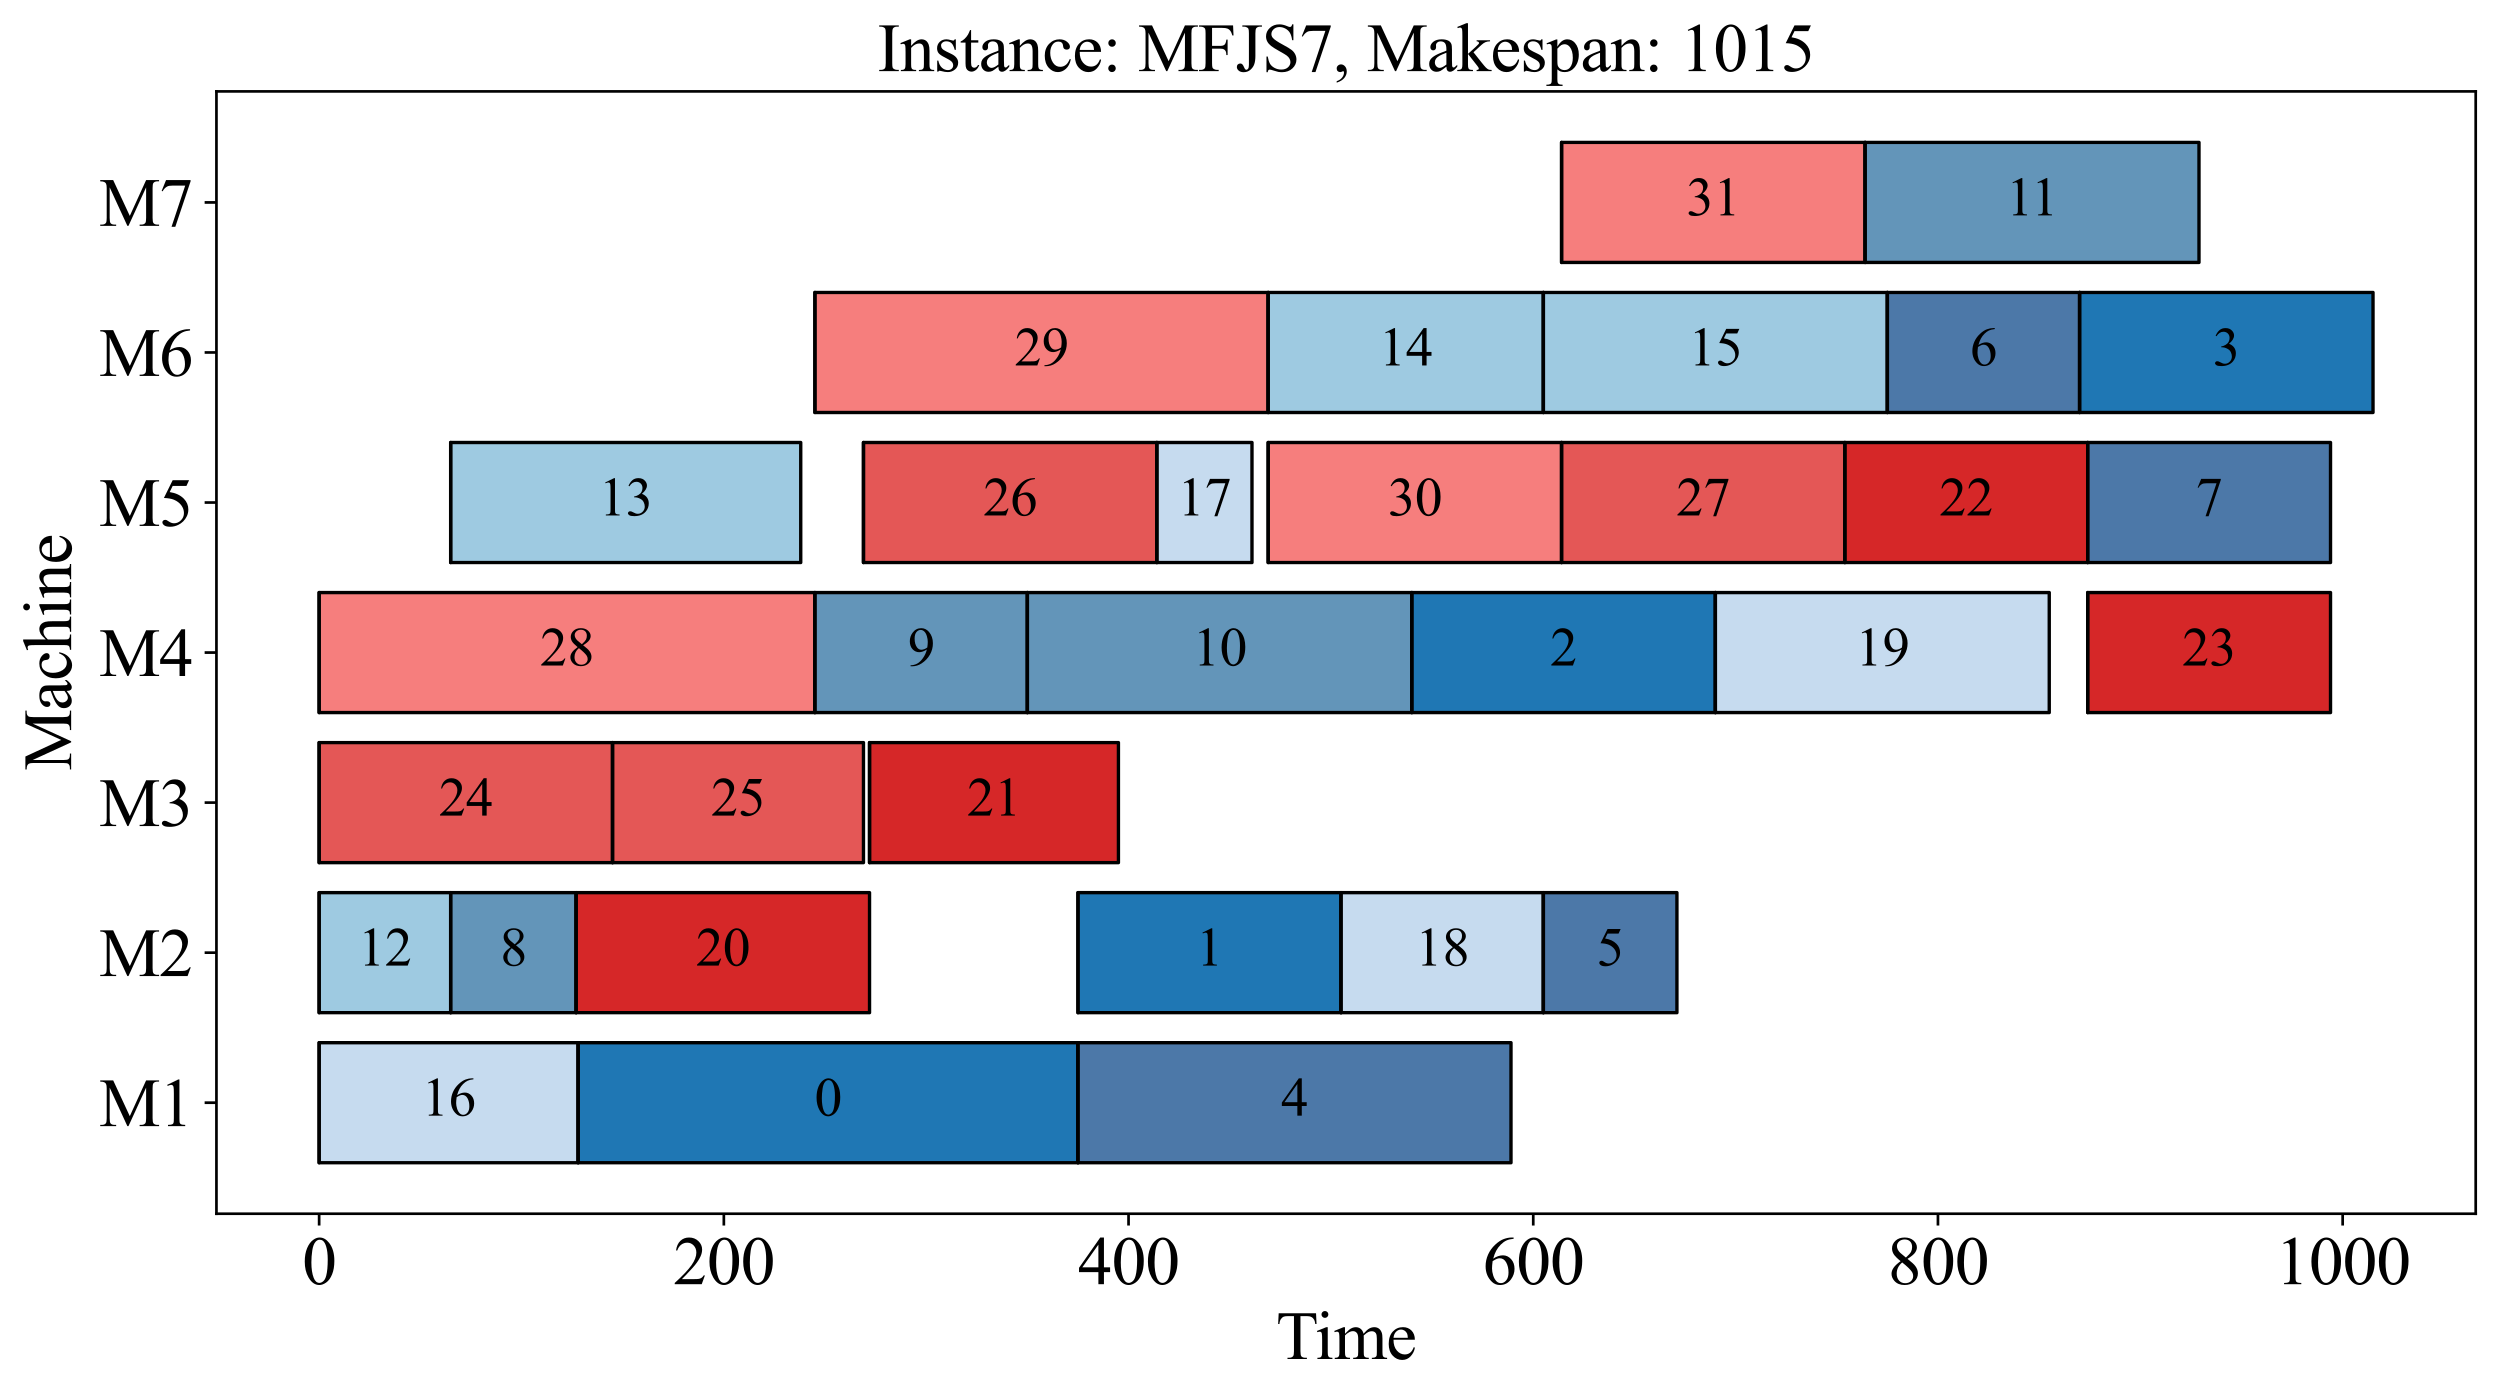 <?xml version="1.0" encoding="utf-8" standalone="no"?>
<!DOCTYPE svg PUBLIC "-//W3C//DTD SVG 1.1//EN"
  "http://www.w3.org/Graphics/SVG/1.1/DTD/svg11.dtd">
<svg xmlns:xlink="http://www.w3.org/1999/xlink" width="740.95pt" height="414.259pt" viewBox="0 0 740.95 414.259" xmlns="http://www.w3.org/2000/svg" version="1.1">
 <defs>
  <style type="text/css">*{stroke-linejoin: round; stroke-linecap: butt}</style>
 </defs>
 <g id="figure_1">
  <g id="patch_1">
   <path d="M 0 414.259 
L 740.95 414.259 
L 740.95 0 
L 0 0 
z
" style="fill: #ffffff"/>
  </g>
  <g id="axes_1">
   <g id="patch_2">
    <path d="M 64.15 359.728 
L 733.75 359.728 
L 733.75 27.087 
L 64.15 27.087 
z
" style="fill: #ffffff"/>
   </g>
   <g id="PolyCollection_1">
    <defs>
     <path id="mb6884c508c" d="M 94.586 -69.651 
L 94.586 -105.228 
L 171.352 -105.228 
L 171.352 -69.651 
z
" style="stroke: #000000"/>
    </defs>
    <g clip-path="url(#pff93cb1d04)">
     <use xlink:href="#mb6884c508c" x="0" y="414.259" style="fill: #c6dbef; stroke: #000000"/>
    </g>
   </g>
   <g id="PolyCollection_2">
    <path d="M 94.586 344.608 
L 94.586 309.031 
L 94.586 309.031 
L 94.586 344.608 
z
" clip-path="url(#pff93cb1d04)" style="fill: url(#h98939837aa); stroke: #000000"/>
   </g>
   <g id="PolyCollection_3">
    <defs>
     <path id="mf90267acc6" d="M 171.352 -69.651 
L 171.352 -105.228 
L 319.486 -105.228 
L 319.486 -69.651 
z
" style="stroke: #000000"/>
    </defs>
    <g clip-path="url(#pff93cb1d04)">
     <use xlink:href="#mf90267acc6" x="0" y="414.259" style="fill: #1f77b4; stroke: #000000"/>
    </g>
   </g>
   <g id="PolyCollection_4">
    <path d="M 171.352 344.608 
L 171.352 309.031 
L 171.352 309.031 
L 171.352 344.608 
z
" clip-path="url(#pff93cb1d04)" style="fill: url(#h98939837aa); stroke: #000000"/>
   </g>
   <g id="PolyCollection_5">
    <defs>
     <path id="mc52423880e" d="M 319.486 -69.651 
L 319.486 -105.228 
L 447.828 -105.228 
L 447.828 -69.651 
z
" style="stroke: #000000"/>
    </defs>
    <g clip-path="url(#pff93cb1d04)">
     <use xlink:href="#mc52423880e" x="0" y="414.259" style="fill: #4c78a8; stroke: #000000"/>
    </g>
   </g>
   <g id="PolyCollection_6">
    <path d="M 319.486 344.608 
L 319.486 309.031 
L 319.486 309.031 
L 319.486 344.608 
z
" clip-path="url(#pff93cb1d04)" style="fill: url(#h98939837aa); stroke: #000000"/>
   </g>
   <g id="PolyCollection_7">
    <defs>
     <path id="m33ee80bfd8" d="M 94.586 -114.122 
L 94.586 -149.698 
L 133.569 -149.698 
L 133.569 -114.122 
z
" style="stroke: #000000"/>
    </defs>
    <g clip-path="url(#pff93cb1d04)">
     <use xlink:href="#m33ee80bfd8" x="0" y="414.259" style="fill: #9ecae1; stroke: #000000"/>
    </g>
   </g>
   <g id="PolyCollection_8">
    <path d="M 94.586 300.137 
L 94.586 264.56 
L 94.586 264.56 
L 94.586 300.137 
z
" clip-path="url(#pff93cb1d04)" style="fill: url(#h98939837aa); stroke: #000000"/>
   </g>
   <g id="PolyCollection_9">
    <defs>
     <path id="m10c5a079f4" d="M 133.569 -114.122 
L 133.569 -149.698 
L 170.752 -149.698 
L 170.752 -114.122 
z
" style="stroke: #000000"/>
    </defs>
    <g clip-path="url(#pff93cb1d04)">
     <use xlink:href="#m10c5a079f4" x="0" y="414.259" style="fill: #6395b9; stroke: #000000"/>
    </g>
   </g>
   <g id="PolyCollection_10">
    <path d="M 133.569 300.137 
L 133.569 264.56 
L 133.569 264.56 
L 133.569 300.137 
z
" clip-path="url(#pff93cb1d04)" style="fill: url(#h98939837aa); stroke: #000000"/>
   </g>
   <g id="PolyCollection_11">
    <defs>
     <path id="m8656c8184b" d="M 170.752 -114.122 
L 170.752 -149.698 
L 257.713 -149.698 
L 257.713 -114.122 
z
" style="stroke: #000000"/>
    </defs>
    <g clip-path="url(#pff93cb1d04)">
     <use xlink:href="#m8656c8184b" x="0" y="414.259" style="fill: #d62728; stroke: #000000"/>
    </g>
   </g>
   <g id="PolyCollection_12">
    <path d="M 170.752 300.137 
L 170.752 264.56 
L 170.752 264.56 
L 170.752 300.137 
z
" clip-path="url(#pff93cb1d04)" style="fill: url(#h98939837aa); stroke: #000000"/>
   </g>
   <g id="PolyCollection_13">
    <defs>
     <path id="m83a25e0021" d="M 319.486 -114.122 
L 319.486 -149.698 
L 397.451 -149.698 
L 397.451 -114.122 
z
" style="stroke: #000000"/>
    </defs>
    <g clip-path="url(#pff93cb1d04)">
     <use xlink:href="#m83a25e0021" x="0" y="414.259" style="fill: #1f77b4; stroke: #000000"/>
    </g>
   </g>
   <g id="PolyCollection_14">
    <path d="M 319.486 300.137 
L 319.486 264.56 
L 319.486 264.56 
L 319.486 300.137 
z
" clip-path="url(#pff93cb1d04)" style="fill: url(#h98939837aa); stroke: #000000"/>
   </g>
   <g id="PolyCollection_15">
    <defs>
     <path id="m15b78e4de0" d="M 397.451 -114.122 
L 397.451 -149.698 
L 457.424 -149.698 
L 457.424 -114.122 
z
" style="stroke: #000000"/>
    </defs>
    <g clip-path="url(#pff93cb1d04)">
     <use xlink:href="#m15b78e4de0" x="0" y="414.259" style="fill: #c6dbef; stroke: #000000"/>
    </g>
   </g>
   <g id="PolyCollection_16">
    <path d="M 397.451 300.137 
L 397.451 264.56 
L 397.451 264.56 
L 397.451 300.137 
z
" clip-path="url(#pff93cb1d04)" style="fill: url(#h98939837aa); stroke: #000000"/>
   </g>
   <g id="PolyCollection_17">
    <defs>
     <path id="mae8a1d8c55" d="M 457.424 -114.122 
L 457.424 -149.698 
L 497.006 -149.698 
L 497.006 -114.122 
z
" style="stroke: #000000"/>
    </defs>
    <g clip-path="url(#pff93cb1d04)">
     <use xlink:href="#mae8a1d8c55" x="0" y="414.259" style="fill: #4c78a8; stroke: #000000"/>
    </g>
   </g>
   <g id="PolyCollection_18">
    <path d="M 457.424 300.137 
L 457.424 264.56 
L 457.424 264.56 
L 457.424 300.137 
z
" clip-path="url(#pff93cb1d04)" style="fill: url(#h98939837aa); stroke: #000000"/>
   </g>
   <g id="PolyCollection_19">
    <defs>
     <path id="m6f7d9c1e49" d="M 94.586 -158.592 
L 94.586 -194.169 
L 181.547 -194.169 
L 181.547 -158.592 
z
" style="stroke: #000000"/>
    </defs>
    <g clip-path="url(#pff93cb1d04)">
     <use xlink:href="#m6f7d9c1e49" x="0" y="414.259" style="fill: #e45756; stroke: #000000"/>
    </g>
   </g>
   <g id="PolyCollection_20">
    <path d="M 94.586 255.666 
L 94.586 220.09 
L 94.586 220.09 
L 94.586 255.666 
z
" clip-path="url(#pff93cb1d04)" style="fill: url(#h98939837aa); stroke: #000000"/>
   </g>
   <g id="PolyCollection_21">
    <defs>
     <path id="m56dcbaf40c" d="M 181.547 -158.592 
L 181.547 -194.169 
L 255.914 -194.169 
L 255.914 -158.592 
z
" style="stroke: #000000"/>
    </defs>
    <g clip-path="url(#pff93cb1d04)">
     <use xlink:href="#m56dcbaf40c" x="0" y="414.259" style="fill: #e45756; stroke: #000000"/>
    </g>
   </g>
   <g id="PolyCollection_22">
    <path d="M 181.547 255.666 
L 181.547 220.09 
L 181.547 220.09 
L 181.547 255.666 
z
" clip-path="url(#pff93cb1d04)" style="fill: url(#h98939837aa); stroke: #000000"/>
   </g>
   <g id="PolyCollection_23">
    <defs>
     <path id="m3c1276353a" d="M 257.713 -158.592 
L 257.713 -194.169 
L 331.48 -194.169 
L 331.48 -158.592 
z
" style="stroke: #000000"/>
    </defs>
    <g clip-path="url(#pff93cb1d04)">
     <use xlink:href="#m3c1276353a" x="0" y="414.259" style="fill: #d62728; stroke: #000000"/>
    </g>
   </g>
   <g id="PolyCollection_24">
    <path d="M 257.713 255.666 
L 257.713 220.09 
L 257.713 220.09 
L 257.713 255.666 
z
" clip-path="url(#pff93cb1d04)" style="fill: url(#h98939837aa); stroke: #000000"/>
   </g>
   <g id="PolyCollection_25">
    <defs>
     <path id="mb8ad6dfd55" d="M 94.586 -203.063 
L 94.586 -238.639 
L 241.521 -238.639 
L 241.521 -203.063 
z
" style="stroke: #000000"/>
    </defs>
    <g clip-path="url(#pff93cb1d04)">
     <use xlink:href="#mb8ad6dfd55" x="0" y="414.259" style="fill: #f67e7d; stroke: #000000"/>
    </g>
   </g>
   <g id="PolyCollection_26">
    <path d="M 94.586 211.196 
L 94.586 175.619 
L 94.586 175.619 
L 94.586 211.196 
z
" clip-path="url(#pff93cb1d04)" style="fill: url(#h98939837aa); stroke: #000000"/>
   </g>
   <g id="PolyCollection_27">
    <defs>
     <path id="mc010f15508" d="M 241.521 -203.063 
L 241.521 -238.639 
L 304.492 -238.639 
L 304.492 -203.063 
z
" style="stroke: #000000"/>
    </defs>
    <g clip-path="url(#pff93cb1d04)">
     <use xlink:href="#mc010f15508" x="0" y="414.259" style="fill: #6395b9; stroke: #000000"/>
    </g>
   </g>
   <g id="PolyCollection_28">
    <path d="M 241.521 211.196 
L 241.521 175.619 
L 241.521 175.619 
L 241.521 211.196 
z
" clip-path="url(#pff93cb1d04)" style="fill: url(#h98939837aa); stroke: #000000"/>
   </g>
   <g id="PolyCollection_29">
    <defs>
     <path id="m0a3dbeae6f" d="M 304.492 -203.063 
L 304.492 -238.639 
L 418.441 -238.639 
L 418.441 -203.063 
z
" style="stroke: #000000"/>
    </defs>
    <g clip-path="url(#pff93cb1d04)">
     <use xlink:href="#m0a3dbeae6f" x="0" y="414.259" style="fill: #6395b9; stroke: #000000"/>
    </g>
   </g>
   <g id="PolyCollection_30">
    <path d="M 304.492 211.196 
L 304.492 175.619 
L 304.492 175.619 
L 304.492 211.196 
z
" clip-path="url(#pff93cb1d04)" style="fill: url(#h98939837aa); stroke: #000000"/>
   </g>
   <g id="PolyCollection_31">
    <defs>
     <path id="mc4f6a2c128" d="M 418.441 -203.063 
L 418.441 -238.639 
L 508.401 -238.639 
L 508.401 -203.063 
z
" style="stroke: #000000"/>
    </defs>
    <g clip-path="url(#pff93cb1d04)">
     <use xlink:href="#mc4f6a2c128" x="0" y="414.259" style="fill: #1f77b4; stroke: #000000"/>
    </g>
   </g>
   <g id="PolyCollection_32">
    <path d="M 418.441 211.196 
L 418.441 175.619 
L 418.441 175.619 
L 418.441 211.196 
z
" clip-path="url(#pff93cb1d04)" style="fill: url(#h98939837aa); stroke: #000000"/>
   </g>
   <g id="PolyCollection_33">
    <defs>
     <path id="ma71284894c" d="M 508.401 -203.063 
L 508.401 -238.639 
L 607.357 -238.639 
L 607.357 -203.063 
z
" style="stroke: #000000"/>
    </defs>
    <g clip-path="url(#pff93cb1d04)">
     <use xlink:href="#ma71284894c" x="0" y="414.259" style="fill: #c6dbef; stroke: #000000"/>
    </g>
   </g>
   <g id="PolyCollection_34">
    <path d="M 508.401 211.196 
L 508.401 175.619 
L 508.401 175.619 
L 508.401 211.196 
z
" clip-path="url(#pff93cb1d04)" style="fill: url(#h98939837aa); stroke: #000000"/>
   </g>
   <g id="PolyCollection_35">
    <defs>
     <path id="mdb18aa60e8" d="M 618.752 -203.063 
L 618.752 -238.639 
L 690.719 -238.639 
L 690.719 -203.063 
z
" style="stroke: #000000"/>
    </defs>
    <g clip-path="url(#pff93cb1d04)">
     <use xlink:href="#mdb18aa60e8" x="0" y="414.259" style="fill: #d62728; stroke: #000000"/>
    </g>
   </g>
   <g id="PolyCollection_36">
    <path d="M 618.752 211.196 
L 618.752 175.619 
L 618.752 175.619 
L 618.752 211.196 
z
" clip-path="url(#pff93cb1d04)" style="fill: url(#h98939837aa); stroke: #000000"/>
   </g>
   <g id="PolyCollection_37">
    <defs>
     <path id="m2a9b25f470" d="M 133.569 -247.534 
L 133.569 -283.11 
L 237.322 -283.11 
L 237.322 -247.534 
z
" style="stroke: #000000"/>
    </defs>
    <g clip-path="url(#pff93cb1d04)">
     <use xlink:href="#m2a9b25f470" x="0" y="414.259" style="fill: #9ecae1; stroke: #000000"/>
    </g>
   </g>
   <g id="PolyCollection_38">
    <path d="M 133.569 166.725 
L 133.569 131.149 
L 133.569 131.149 
L 133.569 166.725 
z
" clip-path="url(#pff93cb1d04)" style="fill: url(#h98939837aa); stroke: #000000"/>
   </g>
   <g id="PolyCollection_39">
    <defs>
     <path id="m5ff4397b87" d="M 255.914 -247.534 
L 255.914 -283.11 
L 342.875 -283.11 
L 342.875 -247.534 
z
" style="stroke: #000000"/>
    </defs>
    <g clip-path="url(#pff93cb1d04)">
     <use xlink:href="#m5ff4397b87" x="0" y="414.259" style="fill: #e45756; stroke: #000000"/>
    </g>
   </g>
   <g id="PolyCollection_40">
    <path d="M 255.914 166.725 
L 255.914 131.149 
L 255.914 131.149 
L 255.914 166.725 
z
" clip-path="url(#pff93cb1d04)" style="fill: url(#h98939837aa); stroke: #000000"/>
   </g>
   <g id="PolyCollection_41">
    <defs>
     <path id="mc5c1fae928" d="M 342.875 -247.534 
L 342.875 -283.11 
L 371.062 -283.11 
L 371.062 -247.534 
z
" style="stroke: #000000"/>
    </defs>
    <g clip-path="url(#pff93cb1d04)">
     <use xlink:href="#mc5c1fae928" x="0" y="414.259" style="fill: #c6dbef; stroke: #000000"/>
    </g>
   </g>
   <g id="PolyCollection_42">
    <path d="M 342.875 166.725 
L 342.875 131.149 
L 342.875 131.149 
L 342.875 166.725 
z
" clip-path="url(#pff93cb1d04)" style="fill: url(#h98939837aa); stroke: #000000"/>
   </g>
   <g id="PolyCollection_43">
    <defs>
     <path id="mfcb1cc4f5a" d="M 375.86 -247.534 
L 375.86 -283.11 
L 462.821 -283.11 
L 462.821 -247.534 
z
" style="stroke: #000000"/>
    </defs>
    <g clip-path="url(#pff93cb1d04)">
     <use xlink:href="#mfcb1cc4f5a" x="0" y="414.259" style="fill: #f67e7d; stroke: #000000"/>
    </g>
   </g>
   <g id="PolyCollection_44">
    <path d="M 375.86 166.725 
L 375.86 131.149 
L 375.86 131.149 
L 375.86 166.725 
z
" clip-path="url(#pff93cb1d04)" style="fill: url(#h98939837aa); stroke: #000000"/>
   </g>
   <g id="PolyCollection_45">
    <defs>
     <path id="m217a34a5f2" d="M 462.821 -247.534 
L 462.821 -283.11 
L 546.784 -283.11 
L 546.784 -247.534 
z
" style="stroke: #000000"/>
    </defs>
    <g clip-path="url(#pff93cb1d04)">
     <use xlink:href="#m217a34a5f2" x="0" y="414.259" style="fill: #e45756; stroke: #000000"/>
    </g>
   </g>
   <g id="PolyCollection_46">
    <path d="M 462.821 166.725 
L 462.821 131.149 
L 462.821 131.149 
L 462.821 166.725 
z
" clip-path="url(#pff93cb1d04)" style="fill: url(#h98939837aa); stroke: #000000"/>
   </g>
   <g id="PolyCollection_47">
    <defs>
     <path id="me0e77c2074" d="M 546.784 -247.534 
L 546.784 -283.11 
L 618.752 -283.11 
L 618.752 -247.534 
z
" style="stroke: #000000"/>
    </defs>
    <g clip-path="url(#pff93cb1d04)">
     <use xlink:href="#me0e77c2074" x="0" y="414.259" style="fill: #d62728; stroke: #000000"/>
    </g>
   </g>
   <g id="PolyCollection_48">
    <path d="M 546.784 166.725 
L 546.784 131.149 
L 546.784 131.149 
L 546.784 166.725 
z
" clip-path="url(#pff93cb1d04)" style="fill: url(#h98939837aa); stroke: #000000"/>
   </g>
   <g id="PolyCollection_49">
    <defs>
     <path id="m0b2b2e8482" d="M 618.752 -247.534 
L 618.752 -283.11 
L 690.719 -283.11 
L 690.719 -247.534 
z
" style="stroke: #000000"/>
    </defs>
    <g clip-path="url(#pff93cb1d04)">
     <use xlink:href="#m0b2b2e8482" x="0" y="414.259" style="fill: #4c78a8; stroke: #000000"/>
    </g>
   </g>
   <g id="PolyCollection_50">
    <path d="M 618.752 166.725 
L 618.752 131.149 
L 618.752 131.149 
L 618.752 166.725 
z
" clip-path="url(#pff93cb1d04)" style="fill: url(#h98939837aa); stroke: #000000"/>
   </g>
   <g id="PolyCollection_51">
    <defs>
     <path id="m702f3b3fb5" d="M 241.521 -292.004 
L 241.521 -327.581 
L 375.86 -327.581 
L 375.86 -292.004 
z
" style="stroke: #000000"/>
    </defs>
    <g clip-path="url(#pff93cb1d04)">
     <use xlink:href="#m702f3b3fb5" x="0" y="414.259" style="fill: #f67e7d; stroke: #000000"/>
    </g>
   </g>
   <g id="PolyCollection_52">
    <path d="M 241.521 122.255 
L 241.521 86.678 
L 241.521 86.678 
L 241.521 122.255 
z
" clip-path="url(#pff93cb1d04)" style="fill: url(#h98939837aa); stroke: #000000"/>
   </g>
   <g id="PolyCollection_53">
    <defs>
     <path id="mb1d52203dc" d="M 375.86 -292.004 
L 375.86 -327.581 
L 457.424 -327.581 
L 457.424 -292.004 
z
" style="stroke: #000000"/>
    </defs>
    <g clip-path="url(#pff93cb1d04)">
     <use xlink:href="#mb1d52203dc" x="0" y="414.259" style="fill: #9ecae1; stroke: #000000"/>
    </g>
   </g>
   <g id="PolyCollection_54">
    <path d="M 375.86 122.255 
L 375.86 86.678 
L 375.86 86.678 
L 375.86 122.255 
z
" clip-path="url(#pff93cb1d04)" style="fill: url(#h98939837aa); stroke: #000000"/>
   </g>
   <g id="PolyCollection_55">
    <defs>
     <path id="m44f5a82722" d="M 457.424 -292.004 
L 457.424 -327.581 
L 559.378 -327.581 
L 559.378 -292.004 
z
" style="stroke: #000000"/>
    </defs>
    <g clip-path="url(#pff93cb1d04)">
     <use xlink:href="#m44f5a82722" x="0" y="414.259" style="fill: #9ecae1; stroke: #000000"/>
    </g>
   </g>
   <g id="PolyCollection_56">
    <path d="M 457.424 122.255 
L 457.424 86.678 
L 457.424 86.678 
L 457.424 122.255 
z
" clip-path="url(#pff93cb1d04)" style="fill: url(#h98939837aa); stroke: #000000"/>
   </g>
   <g id="PolyCollection_57">
    <defs>
     <path id="m788e821624" d="M 559.378 -292.004 
L 559.378 -327.581 
L 616.353 -327.581 
L 616.353 -292.004 
z
" style="stroke: #000000"/>
    </defs>
    <g clip-path="url(#pff93cb1d04)">
     <use xlink:href="#m788e821624" x="0" y="414.259" style="fill: #4c78a8; stroke: #000000"/>
    </g>
   </g>
   <g id="PolyCollection_58">
    <path d="M 559.378 122.255 
L 559.378 86.678 
L 559.378 86.678 
L 559.378 122.255 
z
" clip-path="url(#pff93cb1d04)" style="fill: url(#h98939837aa); stroke: #000000"/>
   </g>
   <g id="PolyCollection_59">
    <defs>
     <path id="m72ec525065" d="M 616.353 -292.004 
L 616.353 -327.581 
L 703.314 -327.581 
L 703.314 -292.004 
z
" style="stroke: #000000"/>
    </defs>
    <g clip-path="url(#pff93cb1d04)">
     <use xlink:href="#m72ec525065" x="0" y="414.259" style="fill: #1f77b4; stroke: #000000"/>
    </g>
   </g>
   <g id="PolyCollection_60">
    <path d="M 616.353 122.255 
L 616.353 86.678 
L 616.353 86.678 
L 616.353 122.255 
z
" clip-path="url(#pff93cb1d04)" style="fill: url(#h98939837aa); stroke: #000000"/>
   </g>
   <g id="PolyCollection_61">
    <defs>
     <path id="m39885ae4df" d="M 462.821 -336.475 
L 462.821 -372.051 
L 552.781 -372.051 
L 552.781 -336.475 
z
" style="stroke: #000000"/>
    </defs>
    <g clip-path="url(#pff93cb1d04)">
     <use xlink:href="#m39885ae4df" x="0" y="414.259" style="fill: #f67e7d; stroke: #000000"/>
    </g>
   </g>
   <g id="PolyCollection_62">
    <path d="M 462.821 77.784 
L 462.821 42.208 
L 462.821 42.208 
L 462.821 77.784 
z
" clip-path="url(#pff93cb1d04)" style="fill: url(#h98939837aa); stroke: #000000"/>
   </g>
   <g id="PolyCollection_63">
    <defs>
     <path id="md73957c596" d="M 552.781 -336.475 
L 552.781 -372.051 
L 651.737 -372.051 
L 651.737 -336.475 
z
" style="stroke: #000000"/>
    </defs>
    <g clip-path="url(#pff93cb1d04)">
     <use xlink:href="#md73957c596" x="0" y="414.259" style="fill: #6395b9; stroke: #000000"/>
    </g>
   </g>
   <g id="PolyCollection_64">
    <path d="M 552.781 77.784 
L 552.781 42.208 
L 552.781 42.208 
L 552.781 77.784 
z
" clip-path="url(#pff93cb1d04)" style="fill: url(#h98939837aa); stroke: #000000"/>
   </g>
   <g id="matplotlib.axis_1">
    <g id="xtick_1">
     <g id="line2d_1">
      <defs>
       <path id="ma89197b184" d="M 0 0 
L 0 3.5 
" style="stroke: #000000; stroke-width: 0.8"/>
      </defs>
      <g>
       <use xlink:href="#ma89197b184" x="94.586" y="359.728" style="stroke: #000000; stroke-width: 0.8"/>
      </g>
     </g>
     <g id="text_1">
      <!-- 0 -->
      <g transform="translate(89.586 380.615) scale(0.2 -0.2)">
       <defs>
        <path id="TimesNewRomanPSMT-30" d="M 231 2094 
Q 231 2819 450 3342 
Q 669 3866 1031 4122 
Q 1313 4325 1613 4325 
Q 2100 4325 2488 3828 
Q 2972 3213 2972 2159 
Q 2972 1422 2759 906 
Q 2547 391 2217 158 
Q 1888 -75 1581 -75 
Q 975 -75 572 641 
Q 231 1244 231 2094 
z
M 844 2016 
Q 844 1141 1059 588 
Q 1238 122 1591 122 
Q 1759 122 1940 273 
Q 2122 425 2216 781 
Q 2359 1319 2359 2297 
Q 2359 3022 2209 3506 
Q 2097 3866 1919 4016 
Q 1791 4119 1609 4119 
Q 1397 4119 1231 3928 
Q 1006 3669 925 3112 
Q 844 2556 844 2016 
z
" transform="scale(0.016)"/>
       </defs>
       <use xlink:href="#TimesNewRomanPSMT-30"/>
      </g>
     </g>
    </g>
    <g id="xtick_2">
     <g id="line2d_2">
      <g>
       <use xlink:href="#ma89197b184" x="214.533" y="359.728" style="stroke: #000000; stroke-width: 0.8"/>
      </g>
     </g>
     <g id="text_2">
      <!-- 200 -->
      <g transform="translate(199.533 380.615) scale(0.2 -0.2)">
       <defs>
        <path id="TimesNewRomanPSMT-32" d="M 2934 816 
L 2638 0 
L 138 0 
L 138 116 
Q 1241 1122 1691 1759 
Q 2141 2397 2141 2925 
Q 2141 3328 1894 3587 
Q 1647 3847 1303 3847 
Q 991 3847 742 3664 
Q 494 3481 375 3128 
L 259 3128 
Q 338 3706 661 4015 
Q 984 4325 1469 4325 
Q 1984 4325 2329 3994 
Q 2675 3663 2675 3213 
Q 2675 2891 2525 2569 
Q 2294 2063 1775 1497 
Q 997 647 803 472 
L 1909 472 
Q 2247 472 2383 497 
Q 2519 522 2628 598 
Q 2738 675 2819 816 
L 2934 816 
z
" transform="scale(0.016)"/>
       </defs>
       <use xlink:href="#TimesNewRomanPSMT-32"/>
       <use xlink:href="#TimesNewRomanPSMT-30" x="50"/>
       <use xlink:href="#TimesNewRomanPSMT-30" x="100"/>
      </g>
     </g>
    </g>
    <g id="xtick_3">
     <g id="line2d_3">
      <g>
       <use xlink:href="#ma89197b184" x="334.479" y="359.728" style="stroke: #000000; stroke-width: 0.8"/>
      </g>
     </g>
     <g id="text_3">
      <!-- 400 -->
      <g transform="translate(319.479 380.615) scale(0.2 -0.2)">
       <defs>
        <path id="TimesNewRomanPSMT-34" d="M 2978 1563 
L 2978 1119 
L 2409 1119 
L 2409 0 
L 1894 0 
L 1894 1119 
L 100 1119 
L 100 1519 
L 2066 4325 
L 2409 4325 
L 2409 1563 
L 2978 1563 
z
M 1894 1563 
L 1894 3666 
L 406 1563 
L 1894 1563 
z
" transform="scale(0.016)"/>
       </defs>
       <use xlink:href="#TimesNewRomanPSMT-34"/>
       <use xlink:href="#TimesNewRomanPSMT-30" x="50"/>
       <use xlink:href="#TimesNewRomanPSMT-30" x="100"/>
      </g>
     </g>
    </g>
    <g id="xtick_4">
     <g id="line2d_4">
      <g>
       <use xlink:href="#ma89197b184" x="454.425" y="359.728" style="stroke: #000000; stroke-width: 0.8"/>
      </g>
     </g>
     <g id="text_4">
      <!-- 600 -->
      <g transform="translate(439.425 380.615) scale(0.2 -0.2)">
       <defs>
        <path id="TimesNewRomanPSMT-36" d="M 2869 4325 
L 2869 4209 
Q 2456 4169 2195 4045 
Q 1934 3922 1679 3669 
Q 1425 3416 1258 3105 
Q 1091 2794 978 2366 
Q 1428 2675 1881 2675 
Q 2316 2675 2634 2325 
Q 2953 1975 2953 1425 
Q 2953 894 2631 456 
Q 2244 -75 1606 -75 
Q 1172 -75 869 213 
Q 275 772 275 1663 
Q 275 2231 503 2743 
Q 731 3256 1154 3653 
Q 1578 4050 1965 4187 
Q 2353 4325 2688 4325 
L 2869 4325 
z
M 925 2138 
Q 869 1716 869 1456 
Q 869 1156 980 804 
Q 1091 453 1309 247 
Q 1469 100 1697 100 
Q 1969 100 2183 356 
Q 2397 613 2397 1088 
Q 2397 1622 2184 2012 
Q 1972 2403 1581 2403 
Q 1463 2403 1327 2353 
Q 1191 2303 925 2138 
z
" transform="scale(0.016)"/>
       </defs>
       <use xlink:href="#TimesNewRomanPSMT-36"/>
       <use xlink:href="#TimesNewRomanPSMT-30" x="50"/>
       <use xlink:href="#TimesNewRomanPSMT-30" x="100"/>
      </g>
     </g>
    </g>
    <g id="xtick_5">
     <g id="line2d_5">
      <g>
       <use xlink:href="#ma89197b184" x="574.371" y="359.728" style="stroke: #000000; stroke-width: 0.8"/>
      </g>
     </g>
     <g id="text_5">
      <!-- 800 -->
      <g transform="translate(559.371 380.615) scale(0.2 -0.2)">
       <defs>
        <path id="TimesNewRomanPSMT-38" d="M 1228 2134 
Q 725 2547 579 2797 
Q 434 3047 434 3316 
Q 434 3728 753 4026 
Q 1072 4325 1600 4325 
Q 2113 4325 2425 4047 
Q 2738 3769 2738 3413 
Q 2738 3175 2569 2928 
Q 2400 2681 1866 2347 
Q 2416 1922 2594 1678 
Q 2831 1359 2831 1006 
Q 2831 559 2490 242 
Q 2150 -75 1597 -75 
Q 994 -75 656 303 
Q 388 606 388 966 
Q 388 1247 577 1523 
Q 766 1800 1228 2134 
z
M 1719 2469 
Q 2094 2806 2194 3001 
Q 2294 3197 2294 3444 
Q 2294 3772 2109 3958 
Q 1925 4144 1606 4144 
Q 1288 4144 1088 3959 
Q 888 3775 888 3528 
Q 888 3366 970 3203 
Q 1053 3041 1206 2894 
L 1719 2469 
z
M 1375 2016 
Q 1116 1797 991 1539 
Q 866 1281 866 981 
Q 866 578 1086 336 
Q 1306 94 1647 94 
Q 1984 94 2187 284 
Q 2391 475 2391 747 
Q 2391 972 2272 1150 
Q 2050 1481 1375 2016 
z
" transform="scale(0.016)"/>
       </defs>
       <use xlink:href="#TimesNewRomanPSMT-38"/>
       <use xlink:href="#TimesNewRomanPSMT-30" x="50"/>
       <use xlink:href="#TimesNewRomanPSMT-30" x="100"/>
      </g>
     </g>
    </g>
    <g id="xtick_6">
     <g id="line2d_6">
      <g>
       <use xlink:href="#ma89197b184" x="694.318" y="359.728" style="stroke: #000000; stroke-width: 0.8"/>
      </g>
     </g>
     <g id="text_6">
      <!-- 1000 -->
      <g transform="translate(674.318 380.615) scale(0.2 -0.2)">
       <defs>
        <path id="TimesNewRomanPSMT-31" d="M 750 3822 
L 1781 4325 
L 1884 4325 
L 1884 747 
Q 1884 391 1914 303 
Q 1944 216 2037 169 
Q 2131 122 2419 116 
L 2419 0 
L 825 0 
L 825 116 
Q 1125 122 1212 167 
Q 1300 213 1334 289 
Q 1369 366 1369 747 
L 1369 3034 
Q 1369 3497 1338 3628 
Q 1316 3728 1258 3775 
Q 1200 3822 1119 3822 
Q 1003 3822 797 3725 
L 750 3822 
z
" transform="scale(0.016)"/>
       </defs>
       <use xlink:href="#TimesNewRomanPSMT-31"/>
       <use xlink:href="#TimesNewRomanPSMT-30" x="50"/>
       <use xlink:href="#TimesNewRomanPSMT-30" x="100"/>
       <use xlink:href="#TimesNewRomanPSMT-30" x="150"/>
      </g>
     </g>
    </g>
    <g id="text_7">
     <!-- Time -->
     <g transform="translate(378.197 402.781) scale(0.2 -0.2)">
      <defs>
       <path id="TimesNewRomanPSMT-54" d="M 3703 4238 
L 3750 3244 
L 3631 3244 
Q 3597 3506 3538 3619 
Q 3441 3800 3280 3886 
Q 3119 3972 2856 3972 
L 2259 3972 
L 2259 734 
Q 2259 344 2344 247 
Q 2463 116 2709 116 
L 2856 116 
L 2856 0 
L 1059 0 
L 1059 116 
L 1209 116 
Q 1478 116 1591 278 
Q 1659 378 1659 734 
L 1659 3972 
L 1150 3972 
Q 853 3972 728 3928 
Q 566 3869 450 3700 
Q 334 3531 313 3244 
L 194 3244 
L 244 4238 
L 3703 4238 
z
" transform="scale(0.016)"/>
       <path id="TimesNewRomanPSMT-69" d="M 928 4444 
Q 1059 4444 1151 4351 
Q 1244 4259 1244 4128 
Q 1244 3997 1151 3903 
Q 1059 3809 928 3809 
Q 797 3809 703 3903 
Q 609 3997 609 4128 
Q 609 4259 701 4351 
Q 794 4444 928 4444 
z
M 1188 2947 
L 1188 647 
Q 1188 378 1227 289 
Q 1266 200 1342 156 
Q 1419 113 1622 113 
L 1622 0 
L 231 0 
L 231 113 
Q 441 113 512 153 
Q 584 194 626 287 
Q 669 381 669 647 
L 669 1750 
Q 669 2216 641 2353 
Q 619 2453 572 2492 
Q 525 2531 444 2531 
Q 356 2531 231 2484 
L 188 2597 
L 1050 2947 
L 1188 2947 
z
" transform="scale(0.016)"/>
       <path id="TimesNewRomanPSMT-6d" d="M 1050 2338 
Q 1363 2650 1419 2697 
Q 1559 2816 1721 2881 
Q 1884 2947 2044 2947 
Q 2313 2947 2506 2790 
Q 2700 2634 2766 2338 
Q 3088 2713 3309 2830 
Q 3531 2947 3766 2947 
Q 3994 2947 4170 2830 
Q 4347 2713 4450 2447 
Q 4519 2266 4519 1878 
L 4519 647 
Q 4519 378 4559 278 
Q 4591 209 4675 161 
Q 4759 113 4950 113 
L 4950 0 
L 3538 0 
L 3538 113 
L 3597 113 
Q 3781 113 3884 184 
Q 3956 234 3988 344 
Q 4000 397 4000 647 
L 4000 1878 
Q 4000 2228 3916 2372 
Q 3794 2572 3525 2572 
Q 3359 2572 3192 2489 
Q 3025 2406 2788 2181 
L 2781 2147 
L 2788 2013 
L 2788 647 
Q 2788 353 2820 281 
Q 2853 209 2943 161 
Q 3034 113 3253 113 
L 3253 0 
L 1806 0 
L 1806 113 
Q 2044 113 2133 169 
Q 2222 225 2256 338 
Q 2272 391 2272 647 
L 2272 1878 
Q 2272 2228 2169 2381 
Q 2031 2581 1784 2581 
Q 1616 2581 1450 2491 
Q 1191 2353 1050 2181 
L 1050 647 
Q 1050 366 1089 281 
Q 1128 197 1204 155 
Q 1281 113 1516 113 
L 1516 0 
L 100 0 
L 100 113 
Q 297 113 375 155 
Q 453 197 493 289 
Q 534 381 534 647 
L 534 1741 
Q 534 2213 506 2350 
Q 484 2453 437 2492 
Q 391 2531 309 2531 
Q 222 2531 100 2484 
L 53 2597 
L 916 2947 
L 1050 2947 
L 1050 2338 
z
" transform="scale(0.016)"/>
       <path id="TimesNewRomanPSMT-65" d="M 681 1784 
Q 678 1147 991 784 
Q 1303 422 1725 422 
Q 2006 422 2214 576 
Q 2422 731 2563 1106 
L 2659 1044 
Q 2594 616 2278 264 
Q 1963 -88 1488 -88 
Q 972 -88 605 314 
Q 238 716 238 1394 
Q 238 2128 614 2539 
Q 991 2950 1559 2950 
Q 2041 2950 2350 2633 
Q 2659 2316 2659 1784 
L 681 1784 
z
M 681 1966 
L 2006 1966 
Q 1991 2241 1941 2353 
Q 1863 2528 1708 2628 
Q 1553 2728 1384 2728 
Q 1125 2728 920 2526 
Q 716 2325 681 1966 
z
" transform="scale(0.016)"/>
      </defs>
      <use xlink:href="#TimesNewRomanPSMT-54"/>
      <use xlink:href="#TimesNewRomanPSMT-69" x="57.584"/>
      <use xlink:href="#TimesNewRomanPSMT-6d" x="85.367"/>
      <use xlink:href="#TimesNewRomanPSMT-65" x="163.15"/>
     </g>
    </g>
   </g>
   <g id="matplotlib.axis_2">
    <g id="ytick_1">
     <g id="line2d_7">
      <defs>
       <path id="m421d5bbfff" d="M 0 0 
L -3.5 0 
" style="stroke: #000000; stroke-width: 0.8"/>
      </defs>
      <g>
       <use xlink:href="#m421d5bbfff" x="64.15" y="326.819" style="stroke: #000000; stroke-width: 0.8"/>
      </g>
     </g>
     <g id="text_8">
      <!-- M1 -->
      <g transform="translate(29.366 333.763) scale(0.2 -0.2)">
       <defs>
        <path id="TimesNewRomanPSMT-4d" d="M 2619 0 
L 981 3566 
L 981 734 
Q 981 344 1066 247 
Q 1181 116 1431 116 
L 1581 116 
L 1581 0 
L 106 0 
L 106 116 
L 256 116 
Q 525 116 638 278 
Q 706 378 706 734 
L 706 3503 
Q 706 3784 644 3909 
Q 600 4000 483 4061 
Q 366 4122 106 4122 
L 106 4238 
L 1306 4238 
L 2844 922 
L 4356 4238 
L 5556 4238 
L 5556 4122 
L 5409 4122 
Q 5138 4122 5025 3959 
Q 4956 3859 4956 3503 
L 4956 734 
Q 4956 344 5044 247 
Q 5159 116 5409 116 
L 5556 116 
L 5556 0 
L 3756 0 
L 3756 116 
L 3906 116 
Q 4178 116 4288 278 
Q 4356 378 4356 734 
L 4356 3566 
L 2722 0 
L 2619 0 
z
" transform="scale(0.016)"/>
       </defs>
       <use xlink:href="#TimesNewRomanPSMT-4d"/>
       <use xlink:href="#TimesNewRomanPSMT-31" x="88.916"/>
      </g>
     </g>
    </g>
    <g id="ytick_2">
     <g id="line2d_8">
      <g>
       <use xlink:href="#m421d5bbfff" x="64.15" y="282.349" style="stroke: #000000; stroke-width: 0.8"/>
      </g>
     </g>
     <g id="text_9">
      <!-- M2 -->
      <g transform="translate(29.366 289.292) scale(0.2 -0.2)">
       <use xlink:href="#TimesNewRomanPSMT-4d"/>
       <use xlink:href="#TimesNewRomanPSMT-32" x="88.916"/>
      </g>
     </g>
    </g>
    <g id="ytick_3">
     <g id="line2d_9">
      <g>
       <use xlink:href="#m421d5bbfff" x="64.15" y="237.878" style="stroke: #000000; stroke-width: 0.8"/>
      </g>
     </g>
     <g id="text_10">
      <!-- M3 -->
      <g transform="translate(29.366 244.822) scale(0.2 -0.2)">
       <defs>
        <path id="TimesNewRomanPSMT-33" d="M 325 3431 
Q 506 3859 782 4092 
Q 1059 4325 1472 4325 
Q 1981 4325 2253 3994 
Q 2459 3747 2459 3466 
Q 2459 3003 1878 2509 
Q 2269 2356 2469 2072 
Q 2669 1788 2669 1403 
Q 2669 853 2319 450 
Q 1863 -75 997 -75 
Q 569 -75 414 31 
Q 259 138 259 259 
Q 259 350 332 419 
Q 406 488 509 488 
Q 588 488 669 463 
Q 722 447 909 348 
Q 1097 250 1169 231 
Q 1284 197 1416 197 
Q 1734 197 1970 444 
Q 2206 691 2206 1028 
Q 2206 1275 2097 1509 
Q 2016 1684 1919 1775 
Q 1784 1900 1550 2001 
Q 1316 2103 1072 2103 
L 972 2103 
L 972 2197 
Q 1219 2228 1467 2375 
Q 1716 2522 1828 2728 
Q 1941 2934 1941 3181 
Q 1941 3503 1739 3701 
Q 1538 3900 1238 3900 
Q 753 3900 428 3381 
L 325 3431 
z
" transform="scale(0.016)"/>
       </defs>
       <use xlink:href="#TimesNewRomanPSMT-4d"/>
       <use xlink:href="#TimesNewRomanPSMT-33" x="88.916"/>
      </g>
     </g>
    </g>
    <g id="ytick_4">
     <g id="line2d_10">
      <g>
       <use xlink:href="#m421d5bbfff" x="64.15" y="193.407" style="stroke: #000000; stroke-width: 0.8"/>
      </g>
     </g>
     <g id="text_11">
      <!-- M4 -->
      <g transform="translate(29.366 200.351) scale(0.2 -0.2)">
       <use xlink:href="#TimesNewRomanPSMT-4d"/>
       <use xlink:href="#TimesNewRomanPSMT-34" x="88.916"/>
      </g>
     </g>
    </g>
    <g id="ytick_5">
     <g id="line2d_11">
      <g>
       <use xlink:href="#m421d5bbfff" x="64.15" y="148.937" style="stroke: #000000; stroke-width: 0.8"/>
      </g>
     </g>
     <g id="text_12">
      <!-- M5 -->
      <g transform="translate(29.366 155.881) scale(0.2 -0.2)">
       <defs>
        <path id="TimesNewRomanPSMT-35" d="M 2778 4238 
L 2534 3706 
L 1259 3706 
L 981 3138 
Q 1809 3016 2294 2522 
Q 2709 2097 2709 1522 
Q 2709 1188 2573 903 
Q 2438 619 2231 419 
Q 2025 219 1772 97 
Q 1413 -75 1034 -75 
Q 653 -75 479 54 
Q 306 184 306 341 
Q 306 428 378 495 
Q 450 563 559 563 
Q 641 563 702 538 
Q 763 513 909 409 
Q 1144 247 1384 247 
Q 1750 247 2026 523 
Q 2303 800 2303 1197 
Q 2303 1581 2056 1914 
Q 1809 2247 1375 2428 
Q 1034 2569 447 2591 
L 1259 4238 
L 2778 4238 
z
" transform="scale(0.016)"/>
       </defs>
       <use xlink:href="#TimesNewRomanPSMT-4d"/>
       <use xlink:href="#TimesNewRomanPSMT-35" x="88.916"/>
      </g>
     </g>
    </g>
    <g id="ytick_6">
     <g id="line2d_12">
      <g>
       <use xlink:href="#m421d5bbfff" x="64.15" y="104.466" style="stroke: #000000; stroke-width: 0.8"/>
      </g>
     </g>
     <g id="text_13">
      <!-- M6 -->
      <g transform="translate(29.366 111.41) scale(0.2 -0.2)">
       <use xlink:href="#TimesNewRomanPSMT-4d"/>
       <use xlink:href="#TimesNewRomanPSMT-36" x="88.916"/>
      </g>
     </g>
    </g>
    <g id="ytick_7">
     <g id="line2d_13">
      <g>
       <use xlink:href="#m421d5bbfff" x="64.15" y="59.996" style="stroke: #000000; stroke-width: 0.8"/>
      </g>
     </g>
     <g id="text_14">
      <!-- M7 -->
      <g transform="translate(29.366 66.939) scale(0.2 -0.2)">
       <defs>
        <path id="TimesNewRomanPSMT-37" d="M 644 4238 
L 2916 4238 
L 2916 4119 
L 1503 -88 
L 1153 -88 
L 2419 3728 
L 1253 3728 
Q 900 3728 750 3644 
Q 488 3500 328 3200 
L 238 3234 
L 644 4238 
z
" transform="scale(0.016)"/>
       </defs>
       <use xlink:href="#TimesNewRomanPSMT-4d"/>
       <use xlink:href="#TimesNewRomanPSMT-37" x="88.916"/>
      </g>
     </g>
    </g>
    <g id="text_15">
     <!-- Machine -->
     <g transform="translate(21.087 228.395) rotate(-90) scale(0.2 -0.2)">
      <defs>
       <path id="TimesNewRomanPSMT-61" d="M 1822 413 
Q 1381 72 1269 19 
Q 1100 -59 909 -59 
Q 613 -59 420 144 
Q 228 347 228 678 
Q 228 888 322 1041 
Q 450 1253 767 1440 
Q 1084 1628 1822 1897 
L 1822 2009 
Q 1822 2438 1686 2597 
Q 1550 2756 1291 2756 
Q 1094 2756 978 2650 
Q 859 2544 859 2406 
L 866 2225 
Q 866 2081 792 2003 
Q 719 1925 600 1925 
Q 484 1925 411 2006 
Q 338 2088 338 2228 
Q 338 2497 613 2722 
Q 888 2947 1384 2947 
Q 1766 2947 2009 2819 
Q 2194 2722 2281 2516 
Q 2338 2381 2338 1966 
L 2338 994 
Q 2338 584 2353 492 
Q 2369 400 2405 369 
Q 2441 338 2488 338 
Q 2538 338 2575 359 
Q 2641 400 2828 588 
L 2828 413 
Q 2478 -56 2159 -56 
Q 2006 -56 1915 50 
Q 1825 156 1822 413 
z
M 1822 616 
L 1822 1706 
Q 1350 1519 1213 1441 
Q 966 1303 859 1153 
Q 753 1003 753 825 
Q 753 600 887 451 
Q 1022 303 1197 303 
Q 1434 303 1822 616 
z
" transform="scale(0.016)"/>
       <path id="TimesNewRomanPSMT-63" d="M 2631 1088 
Q 2516 522 2178 217 
Q 1841 -88 1431 -88 
Q 944 -88 581 321 
Q 219 731 219 1428 
Q 219 2103 620 2525 
Q 1022 2947 1584 2947 
Q 2006 2947 2278 2723 
Q 2550 2500 2550 2259 
Q 2550 2141 2473 2067 
Q 2397 1994 2259 1994 
Q 2075 1994 1981 2113 
Q 1928 2178 1911 2362 
Q 1894 2547 1784 2644 
Q 1675 2738 1481 2738 
Q 1169 2738 978 2506 
Q 725 2200 725 1697 
Q 725 1184 976 792 
Q 1228 400 1656 400 
Q 1963 400 2206 609 
Q 2378 753 2541 1131 
L 2631 1088 
z
" transform="scale(0.016)"/>
       <path id="TimesNewRomanPSMT-68" d="M 1041 4444 
L 1041 2350 
Q 1388 2731 1591 2839 
Q 1794 2947 1997 2947 
Q 2241 2947 2416 2812 
Q 2591 2678 2675 2391 
Q 2734 2191 2734 1659 
L 2734 647 
Q 2734 375 2778 275 
Q 2809 200 2884 156 
Q 2959 113 3159 113 
L 3159 0 
L 1753 0 
L 1753 113 
L 1819 113 
Q 2019 113 2097 173 
Q 2175 234 2206 353 
Q 2216 403 2216 647 
L 2216 1659 
Q 2216 2128 2167 2275 
Q 2119 2422 2012 2495 
Q 1906 2569 1756 2569 
Q 1603 2569 1437 2487 
Q 1272 2406 1041 2159 
L 1041 647 
Q 1041 353 1073 281 
Q 1106 209 1195 161 
Q 1284 113 1503 113 
L 1503 0 
L 84 0 
L 84 113 
Q 275 113 384 172 
Q 447 203 484 290 
Q 522 378 522 647 
L 522 3238 
Q 522 3728 498 3840 
Q 475 3953 426 3993 
Q 378 4034 297 4034 
Q 231 4034 84 3984 
L 41 4094 
L 897 4444 
L 1041 4444 
z
" transform="scale(0.016)"/>
       <path id="TimesNewRomanPSMT-6e" d="M 1034 2341 
Q 1538 2947 1994 2947 
Q 2228 2947 2397 2830 
Q 2566 2713 2666 2444 
Q 2734 2256 2734 1869 
L 2734 647 
Q 2734 375 2778 278 
Q 2813 200 2889 156 
Q 2966 113 3172 113 
L 3172 0 
L 1756 0 
L 1756 113 
L 1816 113 
Q 2016 113 2095 173 
Q 2175 234 2206 353 
Q 2219 400 2219 647 
L 2219 1819 
Q 2219 2209 2117 2386 
Q 2016 2563 1775 2563 
Q 1403 2563 1034 2156 
L 1034 647 
Q 1034 356 1069 288 
Q 1113 197 1189 155 
Q 1266 113 1500 113 
L 1500 0 
L 84 0 
L 84 113 
L 147 113 
Q 366 113 442 223 
Q 519 334 519 647 
L 519 1709 
Q 519 2225 495 2337 
Q 472 2450 423 2490 
Q 375 2531 294 2531 
Q 206 2531 84 2484 
L 38 2597 
L 900 2947 
L 1034 2947 
L 1034 2341 
z
" transform="scale(0.016)"/>
      </defs>
      <use xlink:href="#TimesNewRomanPSMT-4d"/>
      <use xlink:href="#TimesNewRomanPSMT-61" x="88.916"/>
      <use xlink:href="#TimesNewRomanPSMT-63" x="133.301"/>
      <use xlink:href="#TimesNewRomanPSMT-68" x="177.686"/>
      <use xlink:href="#TimesNewRomanPSMT-69" x="227.686"/>
      <use xlink:href="#TimesNewRomanPSMT-6e" x="255.469"/>
      <use xlink:href="#TimesNewRomanPSMT-65" x="305.469"/>
     </g>
    </g>
   </g>
   <g id="patch_3">
    <path d="M 64.15 359.728 
L 64.15 27.087 
" style="fill: none; stroke: #000000; stroke-width: 0.8; stroke-linejoin: miter; stroke-linecap: square"/>
   </g>
   <g id="patch_4">
    <path d="M 733.75 359.728 
L 733.75 27.087 
" style="fill: none; stroke: #000000; stroke-width: 0.8; stroke-linejoin: miter; stroke-linecap: square"/>
   </g>
   <g id="patch_5">
    <path d="M 64.15 359.728 
L 733.75 359.728 
" style="fill: none; stroke: #000000; stroke-width: 0.8; stroke-linejoin: miter; stroke-linecap: square"/>
   </g>
   <g id="patch_6">
    <path d="M 64.15 27.087 
L 733.75 27.087 
" style="fill: none; stroke: #000000; stroke-width: 0.8; stroke-linejoin: miter; stroke-linecap: square"/>
   </g>
   <g id="text_16">
    <!-- 16 -->
    <g transform="translate(124.969 330.663) scale(0.16 -0.16)">
     <use xlink:href="#TimesNewRomanPSMT-31"/>
     <use xlink:href="#TimesNewRomanPSMT-36" x="50"/>
    </g>
   </g>
   <g id="text_17">
    <!-- 0 -->
    <g transform="translate(241.419 330.663) scale(0.16 -0.16)">
     <use xlink:href="#TimesNewRomanPSMT-30"/>
    </g>
   </g>
   <g id="text_18">
    <!-- 4 -->
    <g transform="translate(379.657 330.663) scale(0.16 -0.16)">
     <use xlink:href="#TimesNewRomanPSMT-34"/>
    </g>
   </g>
   <g id="text_19">
    <!-- 12 -->
    <g transform="translate(106.078 286.192) scale(0.16 -0.16)">
     <use xlink:href="#TimesNewRomanPSMT-31"/>
     <use xlink:href="#TimesNewRomanPSMT-32" x="50"/>
    </g>
   </g>
   <g id="text_20">
    <!-- 8 -->
    <g transform="translate(148.161 286.192) scale(0.16 -0.16)">
     <use xlink:href="#TimesNewRomanPSMT-38"/>
    </g>
   </g>
   <g id="text_21">
    <!-- 20 -->
    <g transform="translate(206.233 286.192) scale(0.16 -0.16)">
     <use xlink:href="#TimesNewRomanPSMT-32"/>
     <use xlink:href="#TimesNewRomanPSMT-30" x="50"/>
    </g>
   </g>
   <g id="text_22">
    <!-- 1 -->
    <g transform="translate(354.468 286.192) scale(0.16 -0.16)">
     <use xlink:href="#TimesNewRomanPSMT-31"/>
    </g>
   </g>
   <g id="text_23">
    <!-- 18 -->
    <g transform="translate(419.437 286.192) scale(0.16 -0.16)">
     <use xlink:href="#TimesNewRomanPSMT-31"/>
     <use xlink:href="#TimesNewRomanPSMT-38" x="50"/>
    </g>
   </g>
   <g id="text_24">
    <!-- 5 -->
    <g transform="translate(473.215 286.192) scale(0.16 -0.16)">
     <use xlink:href="#TimesNewRomanPSMT-35"/>
    </g>
   </g>
   <g id="text_25">
    <!-- 24 -->
    <g transform="translate(130.067 241.722) scale(0.16 -0.16)">
     <use xlink:href="#TimesNewRomanPSMT-32"/>
     <use xlink:href="#TimesNewRomanPSMT-34" x="50"/>
    </g>
   </g>
   <g id="text_26">
    <!-- 25 -->
    <g transform="translate(210.731 241.722) scale(0.16 -0.16)">
     <use xlink:href="#TimesNewRomanPSMT-32"/>
     <use xlink:href="#TimesNewRomanPSMT-35" x="50"/>
    </g>
   </g>
   <g id="text_27">
    <!-- 21 -->
    <g transform="translate(286.597 241.722) scale(0.16 -0.16)">
     <use xlink:href="#TimesNewRomanPSMT-32"/>
     <use xlink:href="#TimesNewRomanPSMT-31" x="50"/>
    </g>
   </g>
   <g id="text_28">
    <!-- 28 -->
    <g transform="translate(160.053 197.251) scale(0.16 -0.16)">
     <use xlink:href="#TimesNewRomanPSMT-32"/>
     <use xlink:href="#TimesNewRomanPSMT-38" x="50"/>
    </g>
   </g>
   <g id="text_29">
    <!-- 9 -->
    <g transform="translate(269.006 197.251) scale(0.16 -0.16)">
     <defs>
      <path id="TimesNewRomanPSMT-39" d="M 338 -88 
L 338 28 
Q 744 34 1094 217 
Q 1444 400 1770 856 
Q 2097 1313 2225 1859 
Q 1734 1544 1338 1544 
Q 891 1544 572 1889 
Q 253 2234 253 2806 
Q 253 3363 572 3797 
Q 956 4325 1575 4325 
Q 2097 4325 2469 3894 
Q 2925 3359 2925 2575 
Q 2925 1869 2578 1258 
Q 2231 647 1613 244 
Q 1109 -88 516 -88 
L 338 -88 
z
M 2275 2091 
Q 2331 2497 2331 2741 
Q 2331 3044 2228 3395 
Q 2125 3747 1936 3934 
Q 1747 4122 1506 4122 
Q 1228 4122 1018 3872 
Q 809 3622 809 3128 
Q 809 2469 1088 2097 
Q 1291 1828 1588 1828 
Q 1731 1828 1928 1897 
Q 2125 1966 2275 2091 
z
" transform="scale(0.016)"/>
     </defs>
     <use xlink:href="#TimesNewRomanPSMT-39"/>
    </g>
   </g>
   <g id="text_30">
    <!-- 10 -->
    <g transform="translate(353.467 197.251) scale(0.16 -0.16)">
     <use xlink:href="#TimesNewRomanPSMT-31"/>
     <use xlink:href="#TimesNewRomanPSMT-30" x="50"/>
    </g>
   </g>
   <g id="text_31">
    <!-- 2 -->
    <g transform="translate(459.421 197.251) scale(0.16 -0.16)">
     <use xlink:href="#TimesNewRomanPSMT-32"/>
    </g>
   </g>
   <g id="text_32">
    <!-- 19 -->
    <g transform="translate(549.879 197.251) scale(0.16 -0.16)">
     <use xlink:href="#TimesNewRomanPSMT-31"/>
     <use xlink:href="#TimesNewRomanPSMT-39" x="50"/>
    </g>
   </g>
   <g id="text_33">
    <!-- 23 -->
    <g transform="translate(646.735 197.251) scale(0.16 -0.16)">
     <use xlink:href="#TimesNewRomanPSMT-32"/>
     <use xlink:href="#TimesNewRomanPSMT-33" x="50"/>
    </g>
   </g>
   <g id="text_34">
    <!-- 13 -->
    <g transform="translate(177.446 152.781) scale(0.16 -0.16)">
     <use xlink:href="#TimesNewRomanPSMT-31"/>
     <use xlink:href="#TimesNewRomanPSMT-33" x="50"/>
    </g>
   </g>
   <g id="text_35">
    <!-- 26 -->
    <g transform="translate(291.395 152.781) scale(0.16 -0.16)">
     <use xlink:href="#TimesNewRomanPSMT-32"/>
     <use xlink:href="#TimesNewRomanPSMT-36" x="50"/>
    </g>
   </g>
   <g id="text_36">
    <!-- 17 -->
    <g transform="translate(348.969 152.781) scale(0.16 -0.16)">
     <use xlink:href="#TimesNewRomanPSMT-31"/>
     <use xlink:href="#TimesNewRomanPSMT-37" x="50"/>
    </g>
   </g>
   <g id="text_37">
    <!-- 30 -->
    <g transform="translate(411.341 152.781) scale(0.16 -0.16)">
     <use xlink:href="#TimesNewRomanPSMT-33"/>
     <use xlink:href="#TimesNewRomanPSMT-30" x="50"/>
    </g>
   </g>
   <g id="text_38">
    <!-- 27 -->
    <g transform="translate(496.803 152.781) scale(0.16 -0.16)">
     <use xlink:href="#TimesNewRomanPSMT-32"/>
     <use xlink:href="#TimesNewRomanPSMT-37" x="50"/>
    </g>
   </g>
   <g id="text_39">
    <!-- 22 -->
    <g transform="translate(574.768 152.781) scale(0.16 -0.16)">
     <use xlink:href="#TimesNewRomanPSMT-32"/>
     <use xlink:href="#TimesNewRomanPSMT-32" x="50"/>
    </g>
   </g>
   <g id="text_40">
    <!-- 7 -->
    <g transform="translate(650.735 152.781) scale(0.16 -0.16)">
     <use xlink:href="#TimesNewRomanPSMT-37"/>
    </g>
   </g>
   <g id="text_41">
    <!-- 29 -->
    <g transform="translate(300.69 108.31) scale(0.16 -0.16)">
     <use xlink:href="#TimesNewRomanPSMT-32"/>
     <use xlink:href="#TimesNewRomanPSMT-39" x="50"/>
    </g>
   </g>
   <g id="text_42">
    <!-- 14 -->
    <g transform="translate(408.642 108.31) scale(0.16 -0.16)">
     <use xlink:href="#TimesNewRomanPSMT-31"/>
     <use xlink:href="#TimesNewRomanPSMT-34" x="50"/>
    </g>
   </g>
   <g id="text_43">
    <!-- 15 -->
    <g transform="translate(500.401 108.31) scale(0.16 -0.16)">
     <use xlink:href="#TimesNewRomanPSMT-31"/>
     <use xlink:href="#TimesNewRomanPSMT-35" x="50"/>
    </g>
   </g>
   <g id="text_44">
    <!-- 6 -->
    <g transform="translate(583.865 108.31) scale(0.16 -0.16)">
     <use xlink:href="#TimesNewRomanPSMT-36"/>
    </g>
   </g>
   <g id="text_45">
    <!-- 3 -->
    <g transform="translate(655.833 108.31) scale(0.16 -0.16)">
     <use xlink:href="#TimesNewRomanPSMT-33"/>
    </g>
   </g>
   <g id="text_46">
    <!-- 31 -->
    <g transform="translate(499.801 63.839) scale(0.16 -0.16)">
     <use xlink:href="#TimesNewRomanPSMT-33"/>
     <use xlink:href="#TimesNewRomanPSMT-31" x="50"/>
    </g>
   </g>
   <g id="text_47">
    <!-- 11 -->
    <g transform="translate(594.559 63.839) scale(0.16 -0.16)">
     <use xlink:href="#TimesNewRomanPSMT-31"/>
     <use xlink:href="#TimesNewRomanPSMT-31" x="46.25"/>
    </g>
   </g>
   <g id="text_48">
    <!-- Instance: MFJS7, Makespan: 1015 -->
    <g transform="translate(260.069 21.087) scale(0.2 -0.2)">
     <defs>
      <path id="TimesNewRomanPSMT-49" d="M 1975 116 
L 1975 0 
L 159 0 
L 159 116 
L 309 116 
Q 572 116 691 269 
Q 766 369 766 750 
L 766 3488 
Q 766 3809 725 3913 
Q 694 3991 597 4047 
Q 459 4122 309 4122 
L 159 4122 
L 159 4238 
L 1975 4238 
L 1975 4122 
L 1822 4122 
Q 1563 4122 1444 3969 
Q 1366 3869 1366 3488 
L 1366 750 
Q 1366 428 1406 325 
Q 1438 247 1538 191 
Q 1672 116 1822 116 
L 1975 116 
z
" transform="scale(0.016)"/>
      <path id="TimesNewRomanPSMT-73" d="M 2050 2947 
L 2050 1972 
L 1947 1972 
Q 1828 2431 1642 2597 
Q 1456 2763 1169 2763 
Q 950 2763 815 2647 
Q 681 2531 681 2391 
Q 681 2216 781 2091 
Q 878 1963 1175 1819 
L 1631 1597 
Q 2266 1288 2266 781 
Q 2266 391 1970 151 
Q 1675 -88 1309 -88 
Q 1047 -88 709 6 
Q 606 38 541 38 
Q 469 38 428 -44 
L 325 -44 
L 325 978 
L 428 978 
Q 516 541 762 319 
Q 1009 97 1316 97 
Q 1531 97 1667 223 
Q 1803 350 1803 528 
Q 1803 744 1651 891 
Q 1500 1038 1047 1263 
Q 594 1488 453 1669 
Q 313 1847 313 2119 
Q 313 2472 555 2709 
Q 797 2947 1181 2947 
Q 1350 2947 1591 2875 
Q 1750 2828 1803 2828 
Q 1853 2828 1881 2850 
Q 1909 2872 1947 2947 
L 2050 2947 
z
" transform="scale(0.016)"/>
      <path id="TimesNewRomanPSMT-74" d="M 1031 3803 
L 1031 2863 
L 1700 2863 
L 1700 2644 
L 1031 2644 
L 1031 788 
Q 1031 509 1111 412 
Q 1191 316 1316 316 
Q 1419 316 1516 380 
Q 1613 444 1666 569 
L 1788 569 
Q 1678 263 1478 108 
Q 1278 -47 1066 -47 
Q 922 -47 784 33 
Q 647 113 581 261 
Q 516 409 516 719 
L 516 2644 
L 63 2644 
L 63 2747 
Q 234 2816 414 2980 
Q 594 3144 734 3369 
Q 806 3488 934 3803 
L 1031 3803 
z
" transform="scale(0.016)"/>
      <path id="TimesNewRomanPSMT-3a" d="M 903 2950 
Q 1047 2950 1148 2848 
Q 1250 2747 1250 2603 
Q 1250 2459 1148 2357 
Q 1047 2256 903 2256 
Q 759 2256 657 2357 
Q 556 2459 556 2603 
Q 556 2747 657 2848 
Q 759 2950 903 2950 
z
M 897 609 
Q 1044 609 1145 506 
Q 1247 403 1247 259 
Q 1247 116 1144 14 
Q 1041 -88 897 -88 
Q 753 -88 651 14 
Q 550 116 550 259 
Q 550 403 651 506 
Q 753 609 897 609 
z
" transform="scale(0.016)"/>
      <path id="TimesNewRomanPSMT-20" transform="scale(0.016)"/>
      <path id="TimesNewRomanPSMT-46" d="M 1309 4006 
L 1309 2341 
L 2081 2341 
Q 2347 2341 2470 2458 
Q 2594 2575 2634 2922 
L 2750 2922 
L 2750 1488 
L 2634 1488 
Q 2631 1734 2570 1850 
Q 2509 1966 2401 2023 
Q 2294 2081 2081 2081 
L 1309 2081 
L 1309 750 
Q 1309 428 1350 325 
Q 1381 247 1481 191 
Q 1619 116 1769 116 
L 1922 116 
L 1922 0 
L 103 0 
L 103 116 
L 253 116 
Q 516 116 634 269 
Q 709 369 709 750 
L 709 3488 
Q 709 3809 669 3913 
Q 638 3991 541 4047 
Q 406 4122 253 4122 
L 103 4122 
L 103 4238 
L 3256 4238 
L 3297 3306 
L 3188 3306 
Q 3106 3603 2998 3742 
Q 2891 3881 2733 3943 
Q 2575 4006 2244 4006 
L 1309 4006 
z
" transform="scale(0.016)"/>
      <path id="TimesNewRomanPSMT-4a" d="M 638 4122 
L 638 4238 
L 2453 4238 
L 2453 4122 
L 2300 4122 
Q 2041 4122 1922 3969 
Q 1847 3869 1847 3488 
L 1847 1416 
Q 1847 938 1742 641 
Q 1638 344 1381 123 
Q 1125 -97 763 -97 
Q 469 -97 300 48 
Q 131 194 131 381 
Q 131 534 209 613 
Q 313 709 450 709 
Q 550 709 629 643 
Q 709 578 831 294 
Q 903 125 1016 125 
Q 1100 125 1173 228 
Q 1247 331 1247 594 
L 1247 3488 
Q 1247 3809 1206 3913 
Q 1175 3991 1075 4047 
Q 941 4122 791 4122 
L 638 4122 
z
" transform="scale(0.016)"/>
      <path id="TimesNewRomanPSMT-53" d="M 2934 4334 
L 2934 2869 
L 2819 2869 
Q 2763 3291 2617 3541 
Q 2472 3791 2203 3937 
Q 1934 4084 1647 4084 
Q 1322 4084 1109 3886 
Q 897 3688 897 3434 
Q 897 3241 1031 3081 
Q 1225 2847 1953 2456 
Q 2547 2138 2764 1967 
Q 2981 1797 3098 1565 
Q 3216 1334 3216 1081 
Q 3216 600 2842 251 
Q 2469 -97 1881 -97 
Q 1697 -97 1534 -69 
Q 1438 -53 1133 45 
Q 828 144 747 144 
Q 669 144 623 97 
Q 578 50 556 -97 
L 441 -97 
L 441 1356 
L 556 1356 
Q 638 900 775 673 
Q 913 447 1195 297 
Q 1478 147 1816 147 
Q 2206 147 2432 353 
Q 2659 559 2659 841 
Q 2659 997 2573 1156 
Q 2488 1316 2306 1453 
Q 2184 1547 1640 1851 
Q 1097 2156 867 2337 
Q 638 2519 519 2737 
Q 400 2956 400 3219 
Q 400 3675 750 4004 
Q 1100 4334 1641 4334 
Q 1978 4334 2356 4169 
Q 2531 4091 2603 4091 
Q 2684 4091 2736 4139 
Q 2788 4188 2819 4334 
L 2934 4334 
z
" transform="scale(0.016)"/>
      <path id="TimesNewRomanPSMT-2c" d="M 344 -1066 
L 344 -928 
Q 666 -822 842 -598 
Q 1019 -375 1019 -125 
Q 1019 -66 991 -25 
Q 969 3 947 3 
Q 913 3 797 -59 
Q 741 -88 678 -88 
Q 525 -88 434 3 
Q 344 94 344 253 
Q 344 406 461 515 
Q 578 625 747 625 
Q 953 625 1114 445 
Q 1275 266 1275 -31 
Q 1275 -353 1051 -629 
Q 828 -906 344 -1066 
z
" transform="scale(0.016)"/>
      <path id="TimesNewRomanPSMT-6b" d="M 1047 4444 
L 1047 1597 
L 1775 2259 
Q 2006 2472 2044 2528 
Q 2069 2566 2069 2603 
Q 2069 2666 2017 2711 
Q 1966 2756 1847 2763 
L 1847 2863 
L 3091 2863 
L 3091 2763 
Q 2834 2756 2664 2684 
Q 2494 2613 2291 2428 
L 1556 1750 
L 2291 822 
Q 2597 438 2703 334 
Q 2853 188 2966 144 
Q 3044 113 3238 113 
L 3238 0 
L 1847 0 
L 1847 113 
Q 1966 116 2008 148 
Q 2050 181 2050 241 
Q 2050 313 1925 472 
L 1047 1594 
L 1047 644 
Q 1047 366 1086 278 
Q 1125 191 1197 153 
Q 1269 116 1509 113 
L 1509 0 
L 53 0 
L 53 113 
Q 272 113 381 166 
Q 447 200 481 272 
Q 528 375 528 628 
L 528 3234 
Q 528 3731 506 3842 
Q 484 3953 434 3995 
Q 384 4038 303 4038 
Q 238 4038 106 3984 
L 53 4094 
L 903 4444 
L 1047 4444 
z
" transform="scale(0.016)"/>
      <path id="TimesNewRomanPSMT-70" d="M -6 2578 
L 875 2934 
L 994 2934 
L 994 2266 
Q 1216 2644 1439 2795 
Q 1663 2947 1909 2947 
Q 2341 2947 2628 2609 
Q 2981 2197 2981 1534 
Q 2981 794 2556 309 
Q 2206 -88 1675 -88 
Q 1444 -88 1275 -22 
Q 1150 25 994 166 
L 994 -706 
Q 994 -1000 1030 -1079 
Q 1066 -1159 1155 -1206 
Q 1244 -1253 1478 -1253 
L 1478 -1369 
L -22 -1369 
L -22 -1253 
L 56 -1253 
Q 228 -1256 350 -1188 
Q 409 -1153 442 -1076 
Q 475 -1000 475 -688 
L 475 2019 
Q 475 2297 450 2372 
Q 425 2447 370 2484 
Q 316 2522 222 2522 
Q 147 2522 31 2478 
L -6 2578 
z
M 994 2081 
L 994 1013 
Q 994 666 1022 556 
Q 1066 375 1236 237 
Q 1406 100 1666 100 
Q 1978 100 2172 344 
Q 2425 663 2425 1241 
Q 2425 1897 2138 2250 
Q 1938 2494 1663 2494 
Q 1513 2494 1366 2419 
Q 1253 2363 994 2081 
z
" transform="scale(0.016)"/>
     </defs>
     <use xlink:href="#TimesNewRomanPSMT-49"/>
     <use xlink:href="#TimesNewRomanPSMT-6e" x="33.301"/>
     <use xlink:href="#TimesNewRomanPSMT-73" x="83.301"/>
     <use xlink:href="#TimesNewRomanPSMT-74" x="122.217"/>
     <use xlink:href="#TimesNewRomanPSMT-61" x="150"/>
     <use xlink:href="#TimesNewRomanPSMT-6e" x="194.385"/>
     <use xlink:href="#TimesNewRomanPSMT-63" x="244.385"/>
     <use xlink:href="#TimesNewRomanPSMT-65" x="288.77"/>
     <use xlink:href="#TimesNewRomanPSMT-3a" x="333.154"/>
     <use xlink:href="#TimesNewRomanPSMT-20" x="360.938"/>
     <use xlink:href="#TimesNewRomanPSMT-4d" x="385.938"/>
     <use xlink:href="#TimesNewRomanPSMT-46" x="474.854"/>
     <use xlink:href="#TimesNewRomanPSMT-4a" x="530.469"/>
     <use xlink:href="#TimesNewRomanPSMT-53" x="569.385"/>
     <use xlink:href="#TimesNewRomanPSMT-37" x="625"/>
     <use xlink:href="#TimesNewRomanPSMT-2c" x="675"/>
     <use xlink:href="#TimesNewRomanPSMT-20" x="700"/>
     <use xlink:href="#TimesNewRomanPSMT-4d" x="725"/>
     <use xlink:href="#TimesNewRomanPSMT-61" x="813.916"/>
     <use xlink:href="#TimesNewRomanPSMT-6b" x="858.301"/>
     <use xlink:href="#TimesNewRomanPSMT-65" x="908.301"/>
     <use xlink:href="#TimesNewRomanPSMT-73" x="952.686"/>
     <use xlink:href="#TimesNewRomanPSMT-70" x="991.602"/>
     <use xlink:href="#TimesNewRomanPSMT-61" x="1041.602"/>
     <use xlink:href="#TimesNewRomanPSMT-6e" x="1085.986"/>
     <use xlink:href="#TimesNewRomanPSMT-3a" x="1135.986"/>
     <use xlink:href="#TimesNewRomanPSMT-20" x="1163.77"/>
     <use xlink:href="#TimesNewRomanPSMT-31" x="1188.77"/>
     <use xlink:href="#TimesNewRomanPSMT-30" x="1238.77"/>
     <use xlink:href="#TimesNewRomanPSMT-31" x="1288.77"/>
     <use xlink:href="#TimesNewRomanPSMT-35" x="1338.77"/>
    </g>
   </g>
  </g>
 </g>
 <defs>
  <clipPath id="pff93cb1d04">
   <rect x="64.15" y="27.087" width="669.6" height="332.64"/>
  </clipPath>
 </defs>
 <defs>
  <pattern id="h98939837aa" patternUnits="userSpaceOnUse" x="0" y="0" width="72" height="72">
   <rect x="0" y="0" width="73" height="73" fill="#808080"/>
   <path d="M -36 36 
L 36 -36 
M -24 48 
L 48 -24 
M -12 60 
L 60 -12 
M 0 72 
L 72 0 
M 12 84 
L 84 12 
M 24 96 
L 96 24 
M 36 108 
L 108 36 
" style="fill: #000000; stroke: #000000; stroke-width: 1.0; stroke-linecap: butt; stroke-linejoin: miter"/>
  </pattern>
 </defs>
</svg>
